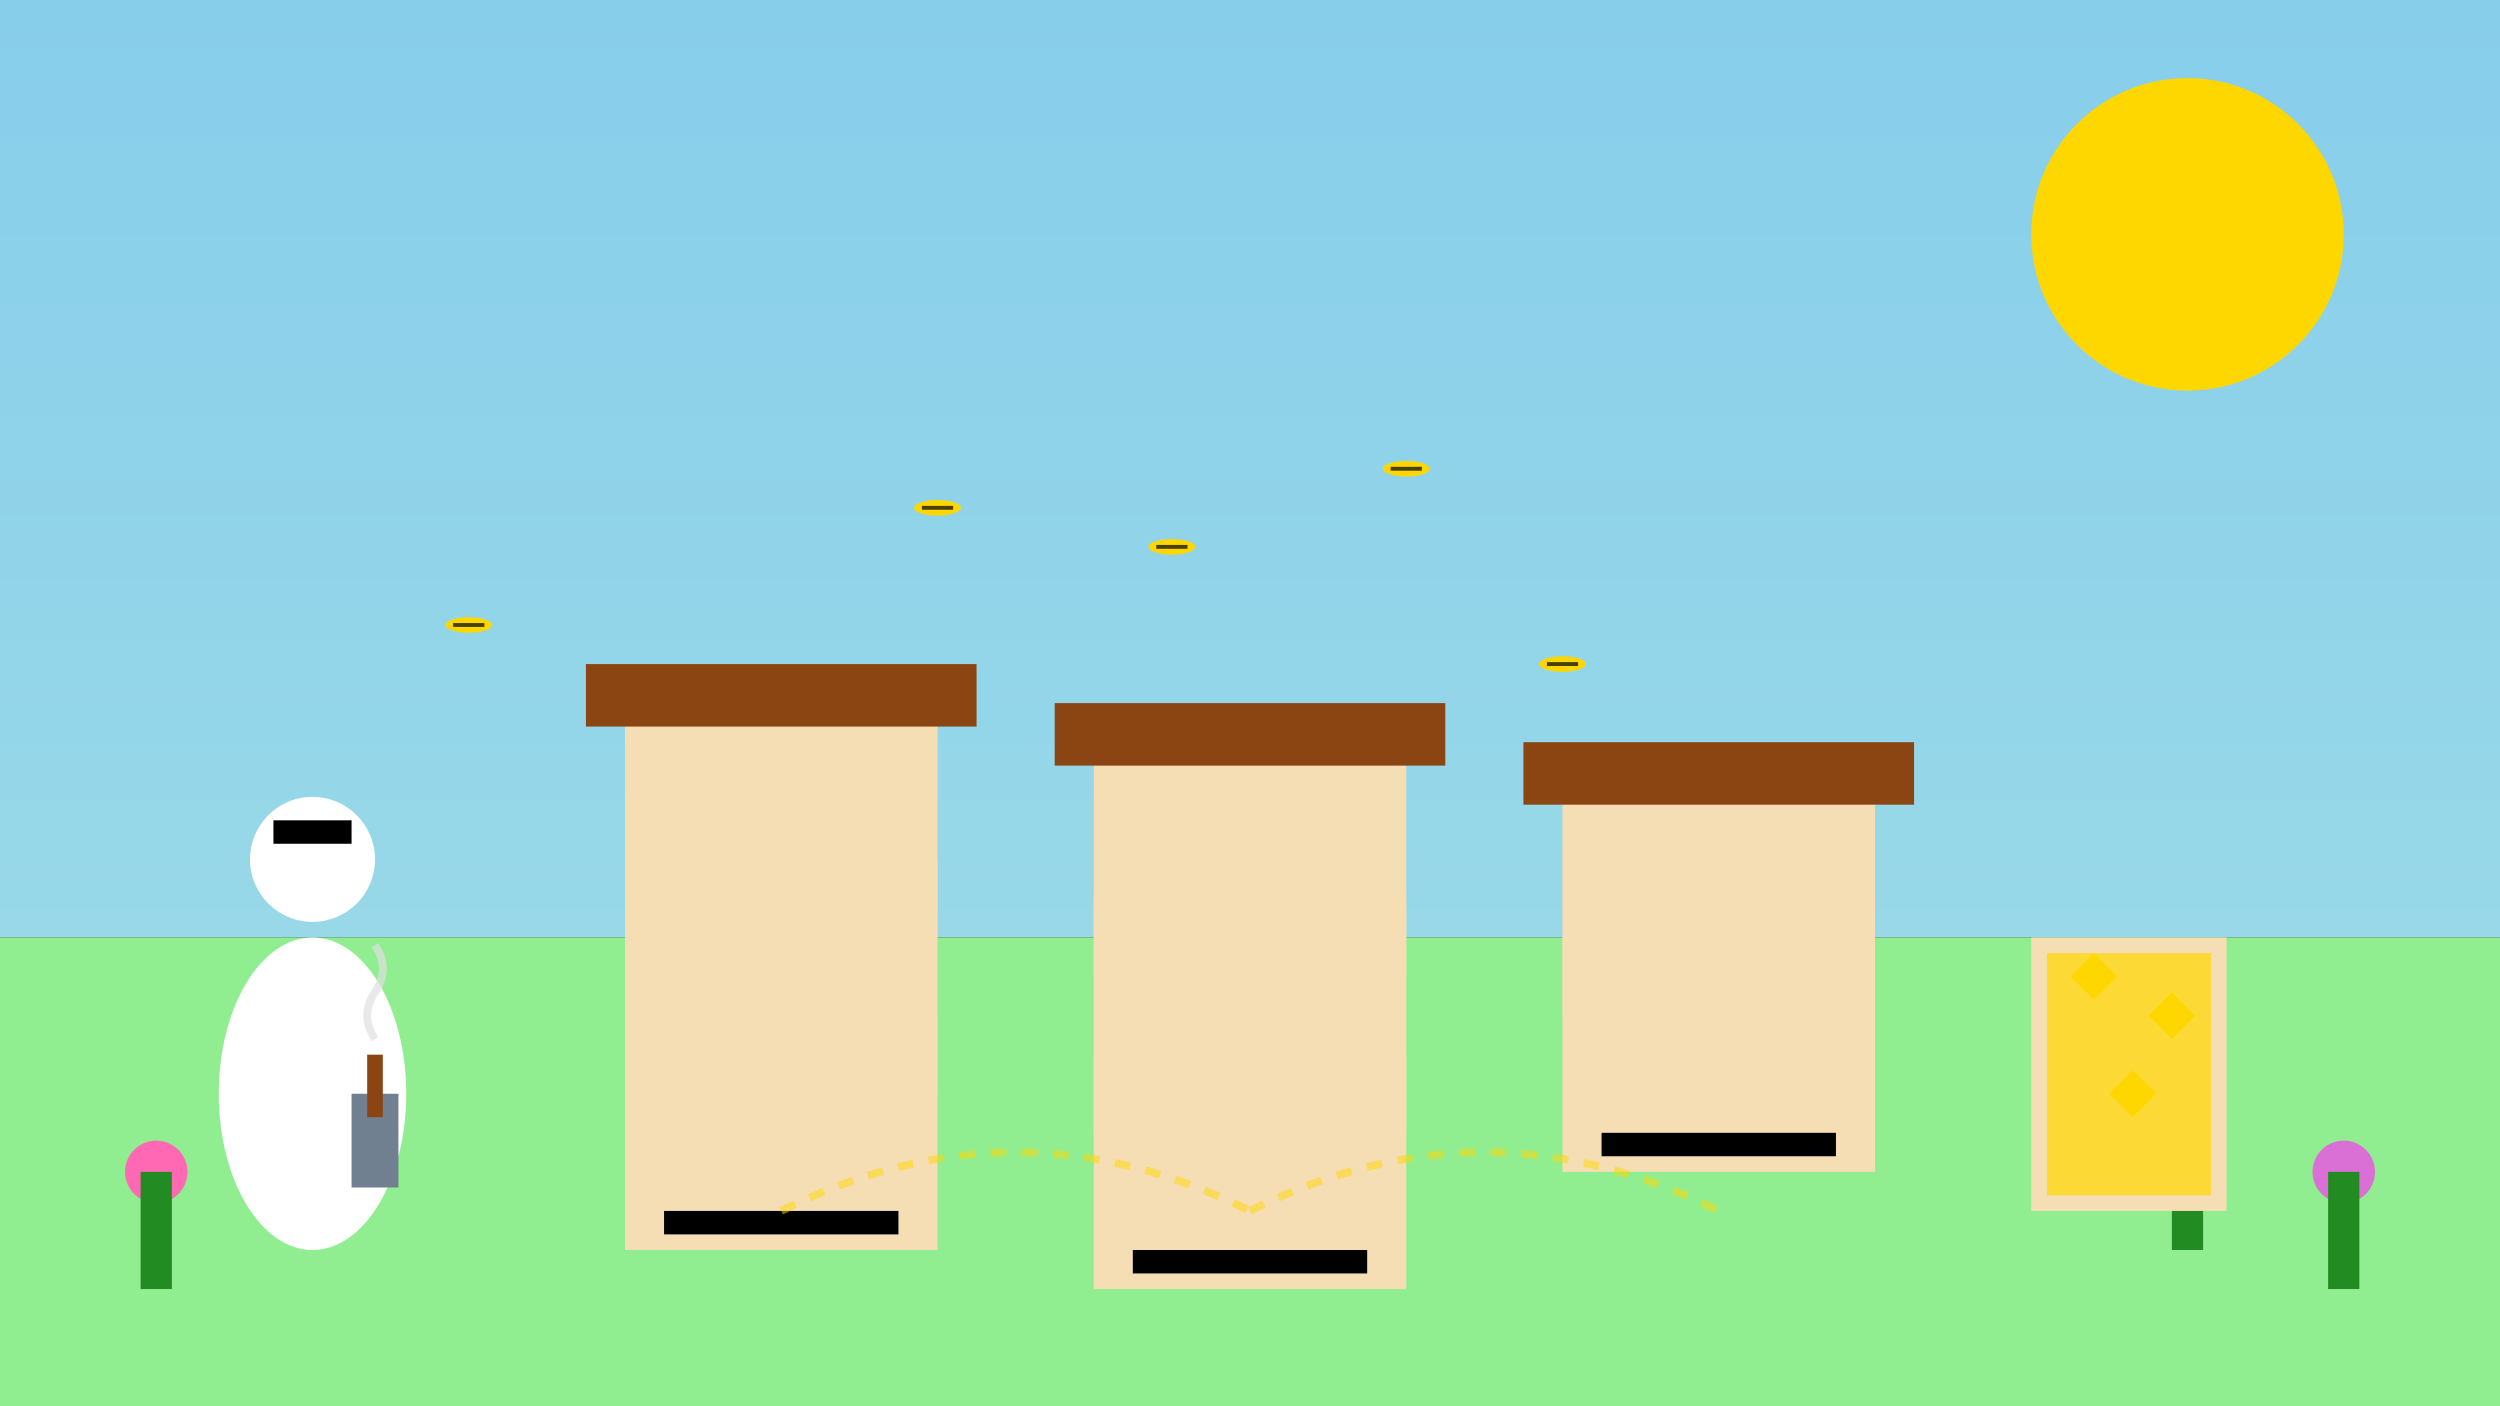 <svg viewBox="0 0 320 180" xmlns="http://www.w3.org/2000/svg">
  <rect x="0" y="0" width="320" height="180" fill="#333333" stroke="none"/>
  <defs>
    <linearGradient id="skyGradient" x1="0%" y1="0%" x2="0%" y2="100%">
      <stop offset="0%" style="stop-color:#87CEEB;stop-opacity:1" />
      <stop offset="100%" style="stop-color:#98D8E8;stop-opacity:1" />
    </linearGradient>
  </defs>
  
  <!-- Sky background -->
  <rect width="320" height="120" fill="url(#skyGradient)"/>
  
  <!-- Ground -->
  <rect x="0" y="120" width="320" height="60" fill="#90EE90"/>
  
  <!-- Beehive boxes -->
  <rect x="80" y="90" width="40" height="30" fill="#F5DEB3"/>
  <rect x="80" y="110" width="40" height="30" fill="#F5DEB3"/>
  <rect x="80" y="130" width="40" height="30" fill="#F5DEB3"/>
  
  <rect x="140" y="95" width="40" height="30" fill="#F5DEB3"/>
  <rect x="140" y="115" width="40" height="30" fill="#F5DEB3"/>
  <rect x="140" y="135" width="40" height="30" fill="#F5DEB3"/>
  
  <rect x="200" y="100" width="40" height="30" fill="#F5DEB3"/>
  <rect x="200" y="120" width="40" height="30" fill="#F5DEB3"/>
  
  <!-- Hive tops -->
  <rect x="75" y="85" width="50" height="8" fill="#8B4513"/>
  <rect x="135" y="90" width="50" height="8" fill="#8B4513"/>
  <rect x="195" y="95" width="50" height="8" fill="#8B4513"/>
  
  <!-- Hive entrances -->
  <rect x="85" y="155" width="30" height="3" fill="#000"/>
  <rect x="145" y="160" width="30" height="3" fill="#000"/>
  <rect x="205" y="145" width="30" height="3" fill="#000"/>
  
  <!-- Bees flying -->
  <ellipse cx="60" cy="80" rx="3" ry="1" fill="#FFD700"/>
  <line x1="58" y1="80" x2="62" y2="80" stroke="#000" stroke-width="0.5" opacity="0.7"/>
  
  <ellipse cx="150" cy="70" rx="3" ry="1" fill="#FFD700"/>
  <line x1="148" y1="70" x2="152" y2="70" stroke="#000" stroke-width="0.5" opacity="0.7"/>
  
  <ellipse cx="200" cy="85" rx="3" ry="1" fill="#FFD700"/>
  <line x1="198" y1="85" x2="202" y2="85" stroke="#000" stroke-width="0.5" opacity="0.7"/>
  
  <ellipse cx="180" cy="60" rx="3" ry="1" fill="#FFD700"/>
  <line x1="178" y1="60" x2="182" y2="60" stroke="#000" stroke-width="0.5" opacity="0.7"/>
  
  <ellipse cx="120" cy="65" rx="3" ry="1" fill="#FFD700"/>
  <line x1="118" y1="65" x2="122" y2="65" stroke="#000" stroke-width="0.5" opacity="0.7"/>
  
  <!-- Beekeeper -->
  <ellipse cx="40" cy="140" rx="12" ry="20" fill="#FFFFFF"/> <!-- Body -->
  <circle cx="40" cy="110" r="8" fill="#FFFFFF"/> <!-- Head -->
  <rect x="35" y="105" width="10" height="3" fill="#000"/> <!-- Veil -->
  <rect x="30" y="135" width="8" height="15" fill="#FFFFFF"/> <!-- Left arm -->
  <rect x="42" y="135" width="8" height="15" fill="#FFFFFF"/> <!-- Right arm -->
  
  <!-- Smoker -->
  <rect x="45" y="140" width="6" height="12" fill="#708090"/>
  <rect x="47" y="135" width="2" height="8" fill="#8B4513"/>
  <path d="M48,133 Q46,130 48,127 Q50,124 48,121" fill="none" stroke="#E0E0E0" stroke-width="1" opacity="0.7"/>
  
  <!-- Flowering plants -->
  <circle cx="20" cy="150" r="4" fill="#FF69B4"/>
  <rect x="18" y="150" width="4" height="15" fill="#228B22"/>
  
  <circle cx="280" cy="145" r="4" fill="#FFD700"/>
  <rect x="278" y="145" width="4" height="15" fill="#228B22"/>
  
  <circle cx="300" cy="150" r="4" fill="#DA70D6"/>
  <rect x="298" y="150" width="4" height="15" fill="#228B22"/>
  
  <!-- Honey frame -->
  <rect x="260" y="120" width="25" height="35" fill="#F5DEB3"/>
  <rect x="262" y="122" width="21" height="31" fill="#FFD700" opacity="0.7"/>
  <polygon points="265,125 268,122 271,125 268,128" fill="#FFD700"/>
  <polygon points="275,130 278,127 281,130 278,133" fill="#FFD700"/>
  <polygon points="270,140 273,137 276,140 273,143" fill="#FFD700"/>
  
  <!-- Sun -->
  <circle cx="280" cy="30" r="20" fill="#FFD700"/>
  
  <!-- Flight paths -->
  <path d="M100,155 Q130,140 160,155" fill="none" stroke="#FFD700" stroke-width="1" opacity="0.5" stroke-dasharray="2,2"/>
  <path d="M160,155 Q190,140 220,155" fill="none" stroke="#FFD700" stroke-width="1" opacity="0.5" stroke-dasharray="2,2"/>
</svg>
